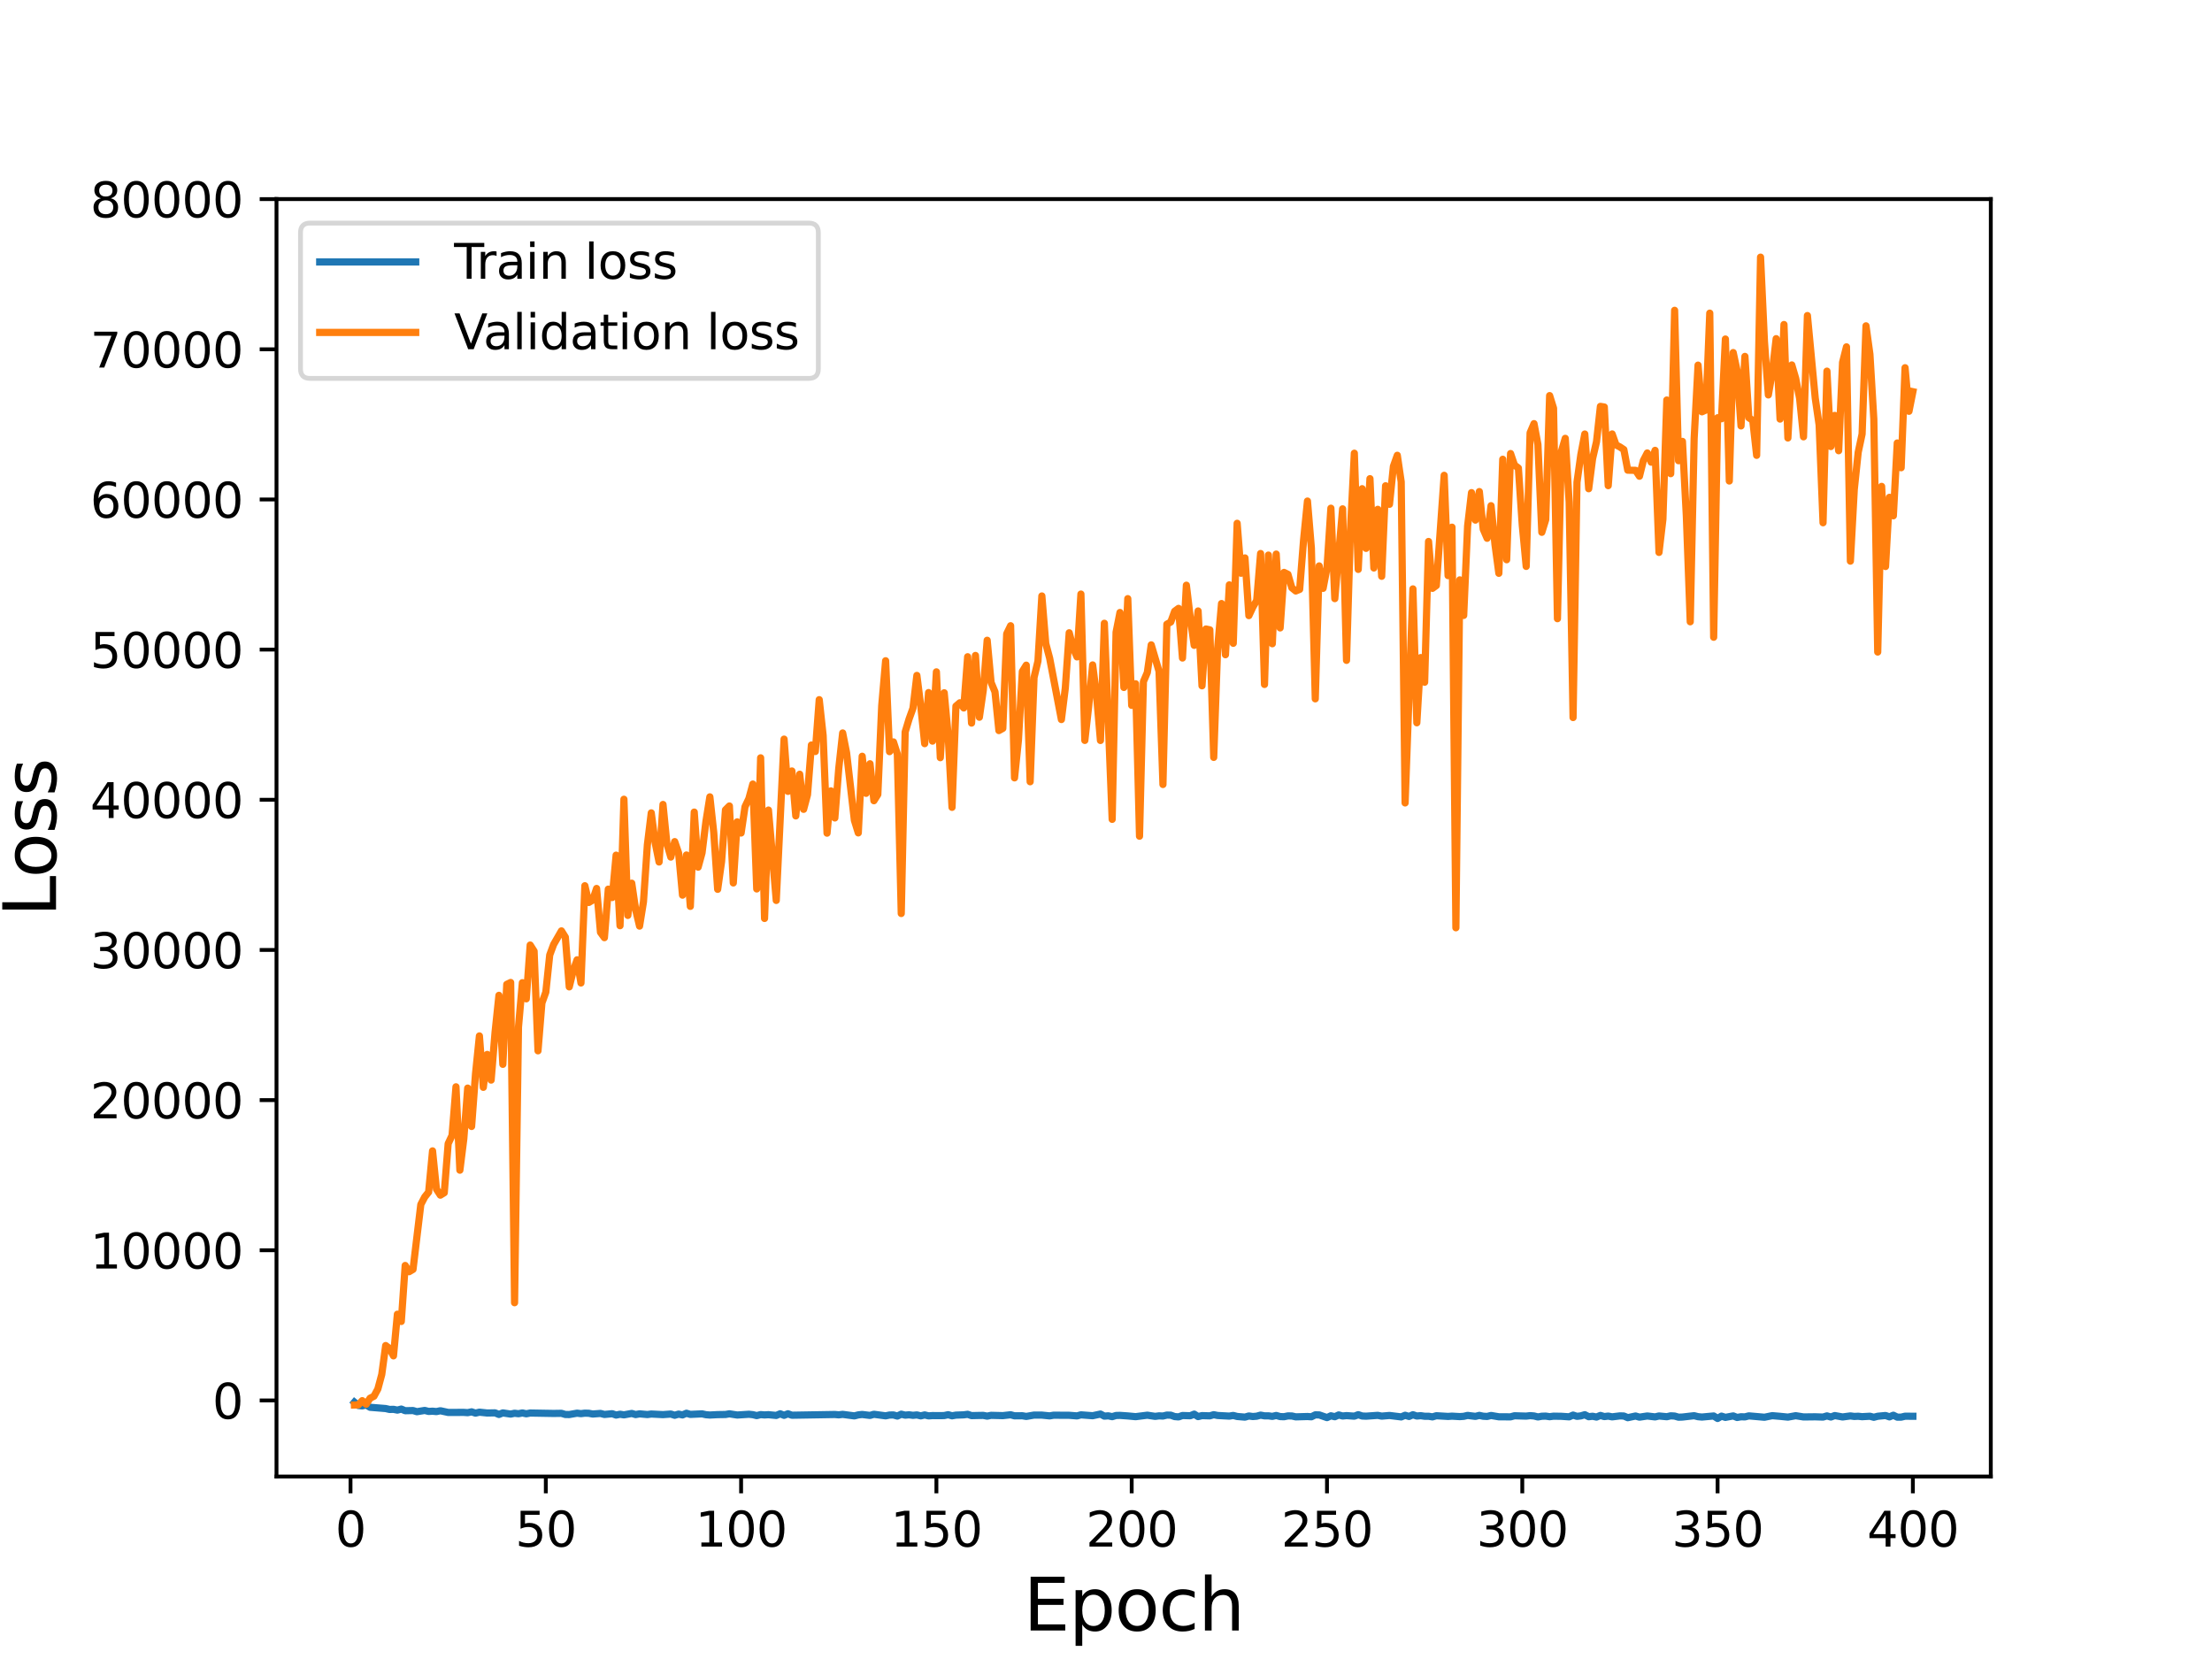 <?xml version="1.0" encoding="utf-8" standalone="no"?>
<!DOCTYPE svg PUBLIC "-//W3C//DTD SVG 1.1//EN"
  "http://www.w3.org/Graphics/SVG/1.1/DTD/svg11.dtd">
<svg height="345.6pt" version="1.1" viewBox="0 0 460.8 345.6" width="460.8pt" xmlns="http://www.w3.org/2000/svg" xmlns:xlink="http://www.w3.org/1999/xlink">
 <defs>
  <style type="text/css">*{stroke-linecap:butt;stroke-linejoin:round;}</style>
 </defs>
 <g id="figure_1">
  <g id="patch_1">
   <path d="M 0 345.6 
L 460.8 345.6 
L 460.8 0 
L 0 0 
z
" style="fill:#ffffff;"/>
  </g>
  <g id="axes_1">
   <g id="patch_2">
    <path d="M 57.6 307.584 
L 414.72 307.584 
L 414.72 41.472 
L 57.6 41.472 
z
" style="fill:#ffffff;"/>
   </g>
   <g id="matplotlib.axis_1">
    <g id="xtick_1">
     <g id="line2d_1">
      <defs>
       <path d="M 0 0 
L 0 3.5 
" id="m486371cced" style="stroke:#000000;stroke-width:0.8;"/>
      </defs>
      <g>
       <use style="stroke:#000000;stroke-width:0.8;" x="73.019" xlink:href="#m486371cced" y="307.584"/>
      </g>
     </g>
     <g id="text_1">
      <!-- 0 -->
      <g transform="translate(69.838 322.182)scale(0.1 -0.1)">
       <defs>
        <path d="M 2034 4250 
Q 1547 4250 1301 3770 
Q 1056 3291 1056 2328 
Q 1056 1369 1301 889 
Q 1547 409 2034 409 
Q 2525 409 2770 889 
Q 3016 1369 3016 2328 
Q 3016 3291 2770 3770 
Q 2525 4250 2034 4250 
z
M 2034 4750 
Q 2819 4750 3233 4129 
Q 3647 3509 3647 2328 
Q 3647 1150 3233 529 
Q 2819 -91 2034 -91 
Q 1250 -91 836 529 
Q 422 1150 422 2328 
Q 422 3509 836 4129 
Q 1250 4750 2034 4750 
z
" id="DejaVuSans-30" transform="scale(0.016)"/>
       </defs>
       <use xlink:href="#DejaVuSans-30"/>
      </g>
     </g>
    </g>
    <g id="xtick_2">
     <g id="line2d_2">
      <g>
       <use style="stroke:#000000;stroke-width:0.8;" x="113.703" xlink:href="#m486371cced" y="307.584"/>
      </g>
     </g>
     <g id="text_2">
      <!-- 50 -->
      <g transform="translate(107.34 322.182)scale(0.1 -0.1)">
       <defs>
        <path d="M 691 4666 
L 3169 4666 
L 3169 4134 
L 1269 4134 
L 1269 2991 
Q 1406 3038 1543 3061 
Q 1681 3084 1819 3084 
Q 2600 3084 3056 2656 
Q 3513 2228 3513 1497 
Q 3513 744 3044 326 
Q 2575 -91 1722 -91 
Q 1428 -91 1123 -41 
Q 819 9 494 109 
L 494 744 
Q 775 591 1075 516 
Q 1375 441 1709 441 
Q 2250 441 2565 725 
Q 2881 1009 2881 1497 
Q 2881 1984 2565 2268 
Q 2250 2553 1709 2553 
Q 1456 2553 1204 2497 
Q 953 2441 691 2322 
L 691 4666 
z
" id="DejaVuSans-35" transform="scale(0.016)"/>
       </defs>
       <use xlink:href="#DejaVuSans-35"/>
       <use x="63.623" xlink:href="#DejaVuSans-30"/>
      </g>
     </g>
    </g>
    <g id="xtick_3">
     <g id="line2d_3">
      <g>
       <use style="stroke:#000000;stroke-width:0.8;" x="154.386" xlink:href="#m486371cced" y="307.584"/>
      </g>
     </g>
     <g id="text_3">
      <!-- 100 -->
      <g transform="translate(144.842 322.182)scale(0.1 -0.1)">
       <defs>
        <path d="M 794 531 
L 1825 531 
L 1825 4091 
L 703 3866 
L 703 4441 
L 1819 4666 
L 2450 4666 
L 2450 531 
L 3481 531 
L 3481 0 
L 794 0 
L 794 531 
z
" id="DejaVuSans-31" transform="scale(0.016)"/>
       </defs>
       <use xlink:href="#DejaVuSans-31"/>
       <use x="63.623" xlink:href="#DejaVuSans-30"/>
       <use x="127.246" xlink:href="#DejaVuSans-30"/>
      </g>
     </g>
    </g>
    <g id="xtick_4">
     <g id="line2d_4">
      <g>
       <use style="stroke:#000000;stroke-width:0.8;" x="195.07" xlink:href="#m486371cced" y="307.584"/>
      </g>
     </g>
     <g id="text_4">
      <!-- 150 -->
      <g transform="translate(185.526 322.182)scale(0.1 -0.1)">
       <use xlink:href="#DejaVuSans-31"/>
       <use x="63.623" xlink:href="#DejaVuSans-35"/>
       <use x="127.246" xlink:href="#DejaVuSans-30"/>
      </g>
     </g>
    </g>
    <g id="xtick_5">
     <g id="line2d_5">
      <g>
       <use style="stroke:#000000;stroke-width:0.8;" x="235.753" xlink:href="#m486371cced" y="307.584"/>
      </g>
     </g>
     <g id="text_5">
      <!-- 200 -->
      <g transform="translate(226.209 322.182)scale(0.1 -0.1)">
       <defs>
        <path d="M 1228 531 
L 3431 531 
L 3431 0 
L 469 0 
L 469 531 
Q 828 903 1448 1529 
Q 2069 2156 2228 2338 
Q 2531 2678 2651 2914 
Q 2772 3150 2772 3378 
Q 2772 3750 2511 3984 
Q 2250 4219 1831 4219 
Q 1534 4219 1204 4116 
Q 875 4013 500 3803 
L 500 4441 
Q 881 4594 1212 4672 
Q 1544 4750 1819 4750 
Q 2544 4750 2975 4387 
Q 3406 4025 3406 3419 
Q 3406 3131 3298 2873 
Q 3191 2616 2906 2266 
Q 2828 2175 2409 1742 
Q 1991 1309 1228 531 
z
" id="DejaVuSans-32" transform="scale(0.016)"/>
       </defs>
       <use xlink:href="#DejaVuSans-32"/>
       <use x="63.623" xlink:href="#DejaVuSans-30"/>
       <use x="127.246" xlink:href="#DejaVuSans-30"/>
      </g>
     </g>
    </g>
    <g id="xtick_6">
     <g id="line2d_6">
      <g>
       <use style="stroke:#000000;stroke-width:0.8;" x="276.437" xlink:href="#m486371cced" y="307.584"/>
      </g>
     </g>
     <g id="text_6">
      <!-- 250 -->
      <g transform="translate(266.893 322.182)scale(0.1 -0.1)">
       <use xlink:href="#DejaVuSans-32"/>
       <use x="63.623" xlink:href="#DejaVuSans-35"/>
       <use x="127.246" xlink:href="#DejaVuSans-30"/>
      </g>
     </g>
    </g>
    <g id="xtick_7">
     <g id="line2d_7">
      <g>
       <use style="stroke:#000000;stroke-width:0.8;" x="317.12" xlink:href="#m486371cced" y="307.584"/>
      </g>
     </g>
     <g id="text_7">
      <!-- 300 -->
      <g transform="translate(307.576 322.182)scale(0.1 -0.1)">
       <defs>
        <path d="M 2597 2516 
Q 3050 2419 3304 2112 
Q 3559 1806 3559 1356 
Q 3559 666 3084 287 
Q 2609 -91 1734 -91 
Q 1441 -91 1130 -33 
Q 819 25 488 141 
L 488 750 
Q 750 597 1062 519 
Q 1375 441 1716 441 
Q 2309 441 2620 675 
Q 2931 909 2931 1356 
Q 2931 1769 2642 2001 
Q 2353 2234 1838 2234 
L 1294 2234 
L 1294 2753 
L 1863 2753 
Q 2328 2753 2575 2939 
Q 2822 3125 2822 3475 
Q 2822 3834 2567 4026 
Q 2313 4219 1838 4219 
Q 1578 4219 1281 4162 
Q 984 4106 628 3988 
L 628 4550 
Q 988 4650 1302 4700 
Q 1616 4750 1894 4750 
Q 2613 4750 3031 4423 
Q 3450 4097 3450 3541 
Q 3450 3153 3228 2886 
Q 3006 2619 2597 2516 
z
" id="DejaVuSans-33" transform="scale(0.016)"/>
       </defs>
       <use xlink:href="#DejaVuSans-33"/>
       <use x="63.623" xlink:href="#DejaVuSans-30"/>
       <use x="127.246" xlink:href="#DejaVuSans-30"/>
      </g>
     </g>
    </g>
    <g id="xtick_8">
     <g id="line2d_8">
      <g>
       <use style="stroke:#000000;stroke-width:0.8;" x="357.804" xlink:href="#m486371cced" y="307.584"/>
      </g>
     </g>
     <g id="text_8">
      <!-- 350 -->
      <g transform="translate(348.26 322.182)scale(0.1 -0.1)">
       <use xlink:href="#DejaVuSans-33"/>
       <use x="63.623" xlink:href="#DejaVuSans-35"/>
       <use x="127.246" xlink:href="#DejaVuSans-30"/>
      </g>
     </g>
    </g>
    <g id="xtick_9">
     <g id="line2d_9">
      <g>
       <use style="stroke:#000000;stroke-width:0.8;" x="398.487" xlink:href="#m486371cced" y="307.584"/>
      </g>
     </g>
     <g id="text_9">
      <!-- 400 -->
      <g transform="translate(388.944 322.182)scale(0.1 -0.1)">
       <defs>
        <path d="M 2419 4116 
L 825 1625 
L 2419 1625 
L 2419 4116 
z
M 2253 4666 
L 3047 4666 
L 3047 1625 
L 3713 1625 
L 3713 1100 
L 3047 1100 
L 3047 0 
L 2419 0 
L 2419 1100 
L 313 1100 
L 313 1709 
L 2253 4666 
z
" id="DejaVuSans-34" transform="scale(0.016)"/>
       </defs>
       <use xlink:href="#DejaVuSans-34"/>
       <use x="63.623" xlink:href="#DejaVuSans-30"/>
       <use x="127.246" xlink:href="#DejaVuSans-30"/>
      </g>
     </g>
    </g>
    <g id="text_10">
     <!-- Epoch -->
     <g transform="translate(213.194 339.66)scale(0.15 -0.15)">
      <defs>
       <path d="M 628 4666 
L 3578 4666 
L 3578 4134 
L 1259 4134 
L 1259 2753 
L 3481 2753 
L 3481 2222 
L 1259 2222 
L 1259 531 
L 3634 531 
L 3634 0 
L 628 0 
L 628 4666 
z
" id="DejaVuSans-45" transform="scale(0.016)"/>
       <path d="M 1159 525 
L 1159 -1331 
L 581 -1331 
L 581 3500 
L 1159 3500 
L 1159 2969 
Q 1341 3281 1617 3432 
Q 1894 3584 2278 3584 
Q 2916 3584 3314 3078 
Q 3713 2572 3713 1747 
Q 3713 922 3314 415 
Q 2916 -91 2278 -91 
Q 1894 -91 1617 61 
Q 1341 213 1159 525 
z
M 3116 1747 
Q 3116 2381 2855 2742 
Q 2594 3103 2138 3103 
Q 1681 3103 1420 2742 
Q 1159 2381 1159 1747 
Q 1159 1113 1420 752 
Q 1681 391 2138 391 
Q 2594 391 2855 752 
Q 3116 1113 3116 1747 
z
" id="DejaVuSans-70" transform="scale(0.016)"/>
       <path d="M 1959 3097 
Q 1497 3097 1228 2736 
Q 959 2375 959 1747 
Q 959 1119 1226 758 
Q 1494 397 1959 397 
Q 2419 397 2687 759 
Q 2956 1122 2956 1747 
Q 2956 2369 2687 2733 
Q 2419 3097 1959 3097 
z
M 1959 3584 
Q 2709 3584 3137 3096 
Q 3566 2609 3566 1747 
Q 3566 888 3137 398 
Q 2709 -91 1959 -91 
Q 1206 -91 779 398 
Q 353 888 353 1747 
Q 353 2609 779 3096 
Q 1206 3584 1959 3584 
z
" id="DejaVuSans-6f" transform="scale(0.016)"/>
       <path d="M 3122 3366 
L 3122 2828 
Q 2878 2963 2633 3030 
Q 2388 3097 2138 3097 
Q 1578 3097 1268 2742 
Q 959 2388 959 1747 
Q 959 1106 1268 751 
Q 1578 397 2138 397 
Q 2388 397 2633 464 
Q 2878 531 3122 666 
L 3122 134 
Q 2881 22 2623 -34 
Q 2366 -91 2075 -91 
Q 1284 -91 818 406 
Q 353 903 353 1747 
Q 353 2603 823 3093 
Q 1294 3584 2113 3584 
Q 2378 3584 2631 3529 
Q 2884 3475 3122 3366 
z
" id="DejaVuSans-63" transform="scale(0.016)"/>
       <path d="M 3513 2113 
L 3513 0 
L 2938 0 
L 2938 2094 
Q 2938 2591 2744 2837 
Q 2550 3084 2163 3084 
Q 1697 3084 1428 2787 
Q 1159 2491 1159 1978 
L 1159 0 
L 581 0 
L 581 4863 
L 1159 4863 
L 1159 2956 
Q 1366 3272 1645 3428 
Q 1925 3584 2291 3584 
Q 2894 3584 3203 3211 
Q 3513 2838 3513 2113 
z
" id="DejaVuSans-68" transform="scale(0.016)"/>
      </defs>
      <use xlink:href="#DejaVuSans-45"/>
      <use x="63.184" xlink:href="#DejaVuSans-70"/>
      <use x="126.66" xlink:href="#DejaVuSans-6f"/>
      <use x="187.842" xlink:href="#DejaVuSans-63"/>
      <use x="242.822" xlink:href="#DejaVuSans-68"/>
     </g>
    </g>
   </g>
   <g id="matplotlib.axis_2">
    <g id="ytick_1">
     <g id="line2d_10">
      <defs>
       <path d="M 0 0 
L -3.5 0 
" id="m1c5fdb88aa" style="stroke:#000000;stroke-width:0.8;"/>
      </defs>
      <g>
       <use style="stroke:#000000;stroke-width:0.8;" x="57.6" xlink:href="#m1c5fdb88aa" y="291.736"/>
      </g>
     </g>
     <g id="text_11">
      <!-- 0 -->
      <g transform="translate(44.237 295.536)scale(0.1 -0.1)">
       <use xlink:href="#DejaVuSans-30"/>
      </g>
     </g>
    </g>
    <g id="ytick_2">
     <g id="line2d_11">
      <g>
       <use style="stroke:#000000;stroke-width:0.8;" x="57.6" xlink:href="#m1c5fdb88aa" y="260.454"/>
      </g>
     </g>
     <g id="text_12">
      <!-- 10000 -->
      <g transform="translate(18.788 264.254)scale(0.1 -0.1)">
       <use xlink:href="#DejaVuSans-31"/>
       <use x="63.623" xlink:href="#DejaVuSans-30"/>
       <use x="127.246" xlink:href="#DejaVuSans-30"/>
       <use x="190.869" xlink:href="#DejaVuSans-30"/>
       <use x="254.492" xlink:href="#DejaVuSans-30"/>
      </g>
     </g>
    </g>
    <g id="ytick_3">
     <g id="line2d_12">
      <g>
       <use style="stroke:#000000;stroke-width:0.8;" x="57.6" xlink:href="#m1c5fdb88aa" y="229.172"/>
      </g>
     </g>
     <g id="text_13">
      <!-- 20000 -->
      <g transform="translate(18.788 232.971)scale(0.1 -0.1)">
       <use xlink:href="#DejaVuSans-32"/>
       <use x="63.623" xlink:href="#DejaVuSans-30"/>
       <use x="127.246" xlink:href="#DejaVuSans-30"/>
       <use x="190.869" xlink:href="#DejaVuSans-30"/>
       <use x="254.492" xlink:href="#DejaVuSans-30"/>
      </g>
     </g>
    </g>
    <g id="ytick_4">
     <g id="line2d_13">
      <g>
       <use style="stroke:#000000;stroke-width:0.8;" x="57.6" xlink:href="#m1c5fdb88aa" y="197.89"/>
      </g>
     </g>
     <g id="text_14">
      <!-- 30000 -->
      <g transform="translate(18.788 201.689)scale(0.1 -0.1)">
       <use xlink:href="#DejaVuSans-33"/>
       <use x="63.623" xlink:href="#DejaVuSans-30"/>
       <use x="127.246" xlink:href="#DejaVuSans-30"/>
       <use x="190.869" xlink:href="#DejaVuSans-30"/>
       <use x="254.492" xlink:href="#DejaVuSans-30"/>
      </g>
     </g>
    </g>
    <g id="ytick_5">
     <g id="line2d_14">
      <g>
       <use style="stroke:#000000;stroke-width:0.8;" x="57.6" xlink:href="#m1c5fdb88aa" y="166.608"/>
      </g>
     </g>
     <g id="text_15">
      <!-- 40000 -->
      <g transform="translate(18.788 170.407)scale(0.1 -0.1)">
       <use xlink:href="#DejaVuSans-34"/>
       <use x="63.623" xlink:href="#DejaVuSans-30"/>
       <use x="127.246" xlink:href="#DejaVuSans-30"/>
       <use x="190.869" xlink:href="#DejaVuSans-30"/>
       <use x="254.492" xlink:href="#DejaVuSans-30"/>
      </g>
     </g>
    </g>
    <g id="ytick_6">
     <g id="line2d_15">
      <g>
       <use style="stroke:#000000;stroke-width:0.8;" x="57.6" xlink:href="#m1c5fdb88aa" y="135.326"/>
      </g>
     </g>
     <g id="text_16">
      <!-- 50000 -->
      <g transform="translate(18.788 139.125)scale(0.1 -0.1)">
       <use xlink:href="#DejaVuSans-35"/>
       <use x="63.623" xlink:href="#DejaVuSans-30"/>
       <use x="127.246" xlink:href="#DejaVuSans-30"/>
       <use x="190.869" xlink:href="#DejaVuSans-30"/>
       <use x="254.492" xlink:href="#DejaVuSans-30"/>
      </g>
     </g>
    </g>
    <g id="ytick_7">
     <g id="line2d_16">
      <g>
       <use style="stroke:#000000;stroke-width:0.8;" x="57.6" xlink:href="#m1c5fdb88aa" y="104.044"/>
      </g>
     </g>
     <g id="text_17">
      <!-- 60000 -->
      <g transform="translate(18.788 107.843)scale(0.1 -0.1)">
       <defs>
        <path d="M 2113 2584 
Q 1688 2584 1439 2293 
Q 1191 2003 1191 1497 
Q 1191 994 1439 701 
Q 1688 409 2113 409 
Q 2538 409 2786 701 
Q 3034 994 3034 1497 
Q 3034 2003 2786 2293 
Q 2538 2584 2113 2584 
z
M 3366 4563 
L 3366 3988 
Q 3128 4100 2886 4159 
Q 2644 4219 2406 4219 
Q 1781 4219 1451 3797 
Q 1122 3375 1075 2522 
Q 1259 2794 1537 2939 
Q 1816 3084 2150 3084 
Q 2853 3084 3261 2657 
Q 3669 2231 3669 1497 
Q 3669 778 3244 343 
Q 2819 -91 2113 -91 
Q 1303 -91 875 529 
Q 447 1150 447 2328 
Q 447 3434 972 4092 
Q 1497 4750 2381 4750 
Q 2619 4750 2861 4703 
Q 3103 4656 3366 4563 
z
" id="DejaVuSans-36" transform="scale(0.016)"/>
       </defs>
       <use xlink:href="#DejaVuSans-36"/>
       <use x="63.623" xlink:href="#DejaVuSans-30"/>
       <use x="127.246" xlink:href="#DejaVuSans-30"/>
       <use x="190.869" xlink:href="#DejaVuSans-30"/>
       <use x="254.492" xlink:href="#DejaVuSans-30"/>
      </g>
     </g>
    </g>
    <g id="ytick_8">
     <g id="line2d_17">
      <g>
       <use style="stroke:#000000;stroke-width:0.8;" x="57.6" xlink:href="#m1c5fdb88aa" y="72.762"/>
      </g>
     </g>
     <g id="text_18">
      <!-- 70000 -->
      <g transform="translate(18.788 76.561)scale(0.1 -0.1)">
       <defs>
        <path d="M 525 4666 
L 3525 4666 
L 3525 4397 
L 1831 0 
L 1172 0 
L 2766 4134 
L 525 4134 
L 525 4666 
z
" id="DejaVuSans-37" transform="scale(0.016)"/>
       </defs>
       <use xlink:href="#DejaVuSans-37"/>
       <use x="63.623" xlink:href="#DejaVuSans-30"/>
       <use x="127.246" xlink:href="#DejaVuSans-30"/>
       <use x="190.869" xlink:href="#DejaVuSans-30"/>
       <use x="254.492" xlink:href="#DejaVuSans-30"/>
      </g>
     </g>
    </g>
    <g id="ytick_9">
     <g id="line2d_18">
      <g>
       <use style="stroke:#000000;stroke-width:0.8;" x="57.6" xlink:href="#m1c5fdb88aa" y="41.48"/>
      </g>
     </g>
     <g id="text_19">
      <!-- 80000 -->
      <g transform="translate(18.788 45.279)scale(0.1 -0.1)">
       <defs>
        <path d="M 2034 2216 
Q 1584 2216 1326 1975 
Q 1069 1734 1069 1313 
Q 1069 891 1326 650 
Q 1584 409 2034 409 
Q 2484 409 2743 651 
Q 3003 894 3003 1313 
Q 3003 1734 2745 1975 
Q 2488 2216 2034 2216 
z
M 1403 2484 
Q 997 2584 770 2862 
Q 544 3141 544 3541 
Q 544 4100 942 4425 
Q 1341 4750 2034 4750 
Q 2731 4750 3128 4425 
Q 3525 4100 3525 3541 
Q 3525 3141 3298 2862 
Q 3072 2584 2669 2484 
Q 3125 2378 3379 2068 
Q 3634 1759 3634 1313 
Q 3634 634 3220 271 
Q 2806 -91 2034 -91 
Q 1263 -91 848 271 
Q 434 634 434 1313 
Q 434 1759 690 2068 
Q 947 2378 1403 2484 
z
M 1172 3481 
Q 1172 3119 1398 2916 
Q 1625 2713 2034 2713 
Q 2441 2713 2670 2916 
Q 2900 3119 2900 3481 
Q 2900 3844 2670 4047 
Q 2441 4250 2034 4250 
Q 1625 4250 1398 4047 
Q 1172 3844 1172 3481 
z
" id="DejaVuSans-38" transform="scale(0.016)"/>
       </defs>
       <use xlink:href="#DejaVuSans-38"/>
       <use x="63.623" xlink:href="#DejaVuSans-30"/>
       <use x="127.246" xlink:href="#DejaVuSans-30"/>
       <use x="190.869" xlink:href="#DejaVuSans-30"/>
       <use x="254.492" xlink:href="#DejaVuSans-30"/>
      </g>
     </g>
    </g>
    <g id="text_20">
     <!-- Loss -->
     <g transform="translate(11.668 190.979)rotate(-90)scale(0.15 -0.15)">
      <defs>
       <path d="M 628 4666 
L 1259 4666 
L 1259 531 
L 3531 531 
L 3531 0 
L 628 0 
L 628 4666 
z
" id="DejaVuSans-4c" transform="scale(0.016)"/>
       <path d="M 2834 3397 
L 2834 2853 
Q 2591 2978 2328 3040 
Q 2066 3103 1784 3103 
Q 1356 3103 1142 2972 
Q 928 2841 928 2578 
Q 928 2378 1081 2264 
Q 1234 2150 1697 2047 
L 1894 2003 
Q 2506 1872 2764 1633 
Q 3022 1394 3022 966 
Q 3022 478 2636 193 
Q 2250 -91 1575 -91 
Q 1294 -91 989 -36 
Q 684 19 347 128 
L 347 722 
Q 666 556 975 473 
Q 1284 391 1588 391 
Q 1994 391 2212 530 
Q 2431 669 2431 922 
Q 2431 1156 2273 1281 
Q 2116 1406 1581 1522 
L 1381 1569 
Q 847 1681 609 1914 
Q 372 2147 372 2553 
Q 372 3047 722 3315 
Q 1072 3584 1716 3584 
Q 2034 3584 2315 3537 
Q 2597 3491 2834 3397 
z
" id="DejaVuSans-73" transform="scale(0.016)"/>
      </defs>
      <use xlink:href="#DejaVuSans-4c"/>
      <use x="53.963" xlink:href="#DejaVuSans-6f"/>
      <use x="115.145" xlink:href="#DejaVuSans-73"/>
      <use x="167.244" xlink:href="#DejaVuSans-73"/>
     </g>
    </g>
   </g>
   <g id="line2d_19">
    <path clip-path="url(#p9c4382748a)" d="M 73.833 292.106 
L 74.646 292.791 
L 75.46 292.869 
L 76.274 292.663 
L 77.087 293.163 
L 80.342 293.426 
L 81.156 293.614 
L 81.969 293.59 
L 82.783 293.75 
L 83.597 293.535 
L 84.41 293.879 
L 86.038 293.842 
L 86.851 294.082 
L 88.479 293.819 
L 89.292 294.025 
L 90.106 293.98 
L 90.92 294.056 
L 91.733 293.883 
L 93.361 294.236 
L 96.616 294.227 
L 97.429 294.285 
L 98.243 294.112 
L 99.057 294.379 
L 99.87 294.182 
L 101.498 294.354 
L 103.125 294.324 
L 103.939 294.655 
L 104.752 294.335 
L 106.38 294.58 
L 107.193 294.406 
L 108.007 294.504 
L 108.821 294.346 
L 109.634 294.517 
L 110.448 294.361 
L 115.33 294.446 
L 116.957 294.421 
L 117.771 294.664 
L 118.585 294.675 
L 120.212 294.392 
L 121.026 294.489 
L 121.839 294.389 
L 122.653 294.412 
L 123.467 294.568 
L 125.094 294.444 
L 125.908 294.659 
L 127.535 294.503 
L 128.349 294.785 
L 129.162 294.611 
L 129.976 294.739 
L 131.603 294.448 
L 132.417 294.681 
L 133.231 294.531 
L 134.858 294.676 
L 135.672 294.567 
L 138.113 294.692 
L 139.74 294.571 
L 140.554 294.825 
L 141.367 294.586 
L 142.181 294.753 
L 142.995 294.405 
L 143.808 294.646 
L 146.249 294.532 
L 147.063 294.711 
L 147.877 294.775 
L 149.504 294.69 
L 151.131 294.665 
L 151.945 294.524 
L 153.572 294.776 
L 156.013 294.617 
L 156.827 294.701 
L 157.641 294.897 
L 158.454 294.687 
L 159.268 294.756 
L 160.082 294.706 
L 161.709 294.862 
L 162.523 294.519 
L 163.336 294.838 
L 164.15 294.518 
L 164.964 294.815 
L 173.914 294.665 
L 174.728 294.738 
L 175.542 294.638 
L 177.983 294.959 
L 178.796 294.747 
L 179.61 294.66 
L 181.237 294.859 
L 182.051 294.619 
L 184.492 294.946 
L 185.306 294.776 
L 186.119 294.763 
L 186.933 294.993 
L 187.747 294.602 
L 188.56 294.802 
L 189.374 294.729 
L 190.188 294.841 
L 191.001 294.756 
L 191.815 294.952 
L 192.629 294.755 
L 193.442 294.955 
L 194.256 294.892 
L 195.883 294.905 
L 196.697 294.886 
L 197.511 294.707 
L 198.324 294.938 
L 199.138 294.796 
L 200.765 294.736 
L 201.579 294.627 
L 202.393 294.899 
L 204.02 294.863 
L 204.834 294.853 
L 205.647 295.008 
L 206.461 294.84 
L 208.902 294.902 
L 210.529 294.721 
L 211.343 294.944 
L 212.97 294.928 
L 213.784 295.068 
L 215.411 294.787 
L 217.039 294.792 
L 218.666 294.956 
L 219.48 294.813 
L 222.734 294.831 
L 224.362 294.959 
L 225.175 294.737 
L 227.616 294.921 
L 229.244 294.574 
L 230.057 295.008 
L 230.871 294.944 
L 231.685 295.117 
L 232.498 294.87 
L 233.312 294.851 
L 234.939 294.964 
L 236.567 295.118 
L 239.008 294.81 
L 240.635 295.057 
L 241.449 294.951 
L 242.263 294.986 
L 243.076 294.789 
L 243.89 294.806 
L 244.704 295.1 
L 245.517 295.166 
L 246.331 294.876 
L 247.958 294.927 
L 248.772 294.589 
L 249.586 295.104 
L 250.399 294.899 
L 252.027 294.948 
L 252.84 294.708 
L 253.654 294.871 
L 256.095 295.002 
L 256.909 294.863 
L 257.722 295.078 
L 259.35 295.212 
L 260.163 294.974 
L 260.977 295.089 
L 261.791 295.022 
L 262.604 294.797 
L 263.418 294.948 
L 264.232 294.944 
L 265.045 295.061 
L 265.859 294.869 
L 266.673 295.099 
L 267.486 295.128 
L 268.3 294.96 
L 269.114 294.973 
L 269.927 295.157 
L 272.368 295.087 
L 273.182 295.142 
L 273.996 294.743 
L 274.809 294.751 
L 276.437 295.313 
L 277.25 294.937 
L 278.064 295.13 
L 278.878 294.759 
L 279.691 294.98 
L 280.505 294.898 
L 282.132 295.015 
L 282.946 294.706 
L 283.76 294.979 
L 284.573 295.016 
L 287.014 294.842 
L 287.828 295.006 
L 289.455 294.867 
L 291.896 295.169 
L 292.71 294.826 
L 293.524 295.073 
L 294.337 294.714 
L 295.151 294.987 
L 295.965 294.913 
L 296.778 295.033 
L 297.592 295.03 
L 298.406 295.161 
L 299.219 294.923 
L 301.66 295.07 
L 302.474 295.011 
L 304.101 295.105 
L 304.915 295.048 
L 305.729 294.855 
L 307.356 295.059 
L 308.17 294.851 
L 308.984 295.029 
L 309.797 295.074 
L 310.611 294.868 
L 312.238 295.145 
L 314.679 295.155 
L 315.493 294.929 
L 317.12 294.98 
L 317.934 295.003 
L 318.748 294.904 
L 319.561 294.97 
L 320.375 295.179 
L 321.189 295.029 
L 322.002 295.001 
L 322.816 295.124 
L 323.63 295.015 
L 325.257 295.041 
L 326.884 295.152 
L 327.698 294.789 
L 328.512 295.053 
L 329.325 294.954 
L 330.139 294.709 
L 330.953 295.127 
L 331.766 295.032 
L 332.58 295.199 
L 333.394 294.861 
L 334.207 295.102 
L 335.021 294.998 
L 335.835 295.157 
L 337.462 294.955 
L 338.276 294.98 
L 339.089 295.328 
L 340.717 294.981 
L 341.53 295.221 
L 343.158 294.976 
L 344.785 295.168 
L 345.599 294.975 
L 347.226 295.13 
L 348.04 294.942 
L 348.853 294.989 
L 349.667 295.227 
L 350.481 295.197 
L 352.108 295.01 
L 352.922 294.918 
L 353.735 295.123 
L 354.549 295.197 
L 356.99 294.973 
L 357.804 295.488 
L 358.617 295.007 
L 359.431 295.266 
L 361.058 294.961 
L 361.872 295.286 
L 362.686 295.137 
L 363.499 295.165 
L 364.313 294.953 
L 367.568 295.238 
L 369.195 294.91 
L 370.822 295.048 
L 372.45 295.212 
L 374.077 294.917 
L 375.704 295.175 
L 378.146 295.147 
L 379.773 295.201 
L 380.587 294.957 
L 381.4 295.192 
L 382.214 294.889 
L 383.841 295.179 
L 385.469 294.964 
L 386.282 295.072 
L 387.096 295.032 
L 387.91 295.121 
L 389.537 295.028 
L 390.351 295.244 
L 391.164 295.034 
L 392.792 294.875 
L 393.605 295.16 
L 394.419 294.818 
L 395.233 295.217 
L 396.046 295.215 
L 396.86 295.023 
L 398.487 295.033 
L 398.487 295.033 
" style="fill:none;stroke:#1f77b4;stroke-linecap:square;stroke-width:1.5;"/>
   </g>
   <g id="line2d_20">
    <path clip-path="url(#p9c4382748a)" d="M 73.833 292.688 
L 74.646 292.663 
L 75.46 291.784 
L 76.274 292.528 
L 77.087 291.28 
L 77.901 290.861 
L 78.715 289.354 
L 79.528 286.32 
L 80.342 280.303 
L 81.156 280.92 
L 81.969 282.453 
L 82.783 273.775 
L 83.597 275.285 
L 84.41 263.619 
L 85.224 264.918 
L 86.038 264.437 
L 87.665 250.917 
L 88.479 249.355 
L 89.292 248.334 
L 90.106 239.751 
L 90.92 247.717 
L 91.733 248.972 
L 92.547 248.475 
L 93.361 238.245 
L 94.174 236.523 
L 94.988 226.403 
L 95.802 243.771 
L 96.616 237.252 
L 97.429 226.67 
L 98.243 234.663 
L 99.057 223.71 
L 99.87 215.802 
L 100.684 226.512 
L 101.498 219.657 
L 102.311 225.003 
L 103.125 215.1 
L 103.939 207.347 
L 104.752 221.722 
L 105.566 205.064 
L 106.38 204.669 
L 107.193 271.381 
L 108.007 213.971 
L 108.821 204.714 
L 109.634 208.076 
L 110.448 196.869 
L 111.262 198.153 
L 112.075 218.904 
L 112.889 208.946 
L 113.703 206.682 
L 114.516 198.948 
L 115.33 196.751 
L 116.957 193.921 
L 117.771 195.236 
L 118.585 205.583 
L 119.398 202.302 
L 120.212 199.947 
L 121.026 204.771 
L 121.839 184.517 
L 122.653 188.001 
L 123.467 187.51 
L 124.28 185.084 
L 125.094 194.216 
L 125.908 195.333 
L 126.721 185.222 
L 127.535 186.974 
L 128.349 178.142 
L 129.162 192.841 
L 129.976 166.498 
L 130.79 190.698 
L 131.603 183.985 
L 132.417 189.511 
L 133.231 192.925 
L 134.044 187.88 
L 134.858 175.999 
L 135.672 169.336 
L 136.485 175.573 
L 137.299 179.572 
L 138.113 167.585 
L 138.926 175.75 
L 139.74 178.545 
L 140.554 175.323 
L 141.367 177.708 
L 142.181 186.477 
L 142.995 178.111 
L 143.808 188.814 
L 144.622 169.173 
L 145.436 180.647 
L 146.249 177.662 
L 147.063 171.091 
L 147.877 166.001 
L 148.69 173.465 
L 149.504 185.261 
L 150.318 179.492 
L 151.131 168.714 
L 151.945 167.901 
L 152.759 183.934 
L 153.572 171.209 
L 154.386 173.53 
L 155.2 168.056 
L 156.013 166.344 
L 156.827 163.331 
L 157.641 185.181 
L 158.454 157.871 
L 159.268 191.33 
L 160.082 168.752 
L 161.709 187.577 
L 163.336 153.972 
L 164.15 164.858 
L 164.964 160.61 
L 165.777 169.968 
L 166.591 161.285 
L 167.405 168.599 
L 168.219 165.543 
L 169.032 155.2 
L 169.846 156.554 
L 170.66 145.753 
L 171.473 153.215 
L 172.287 173.563 
L 173.101 164.755 
L 173.914 170.393 
L 174.728 160.08 
L 175.542 152.687 
L 176.355 156.801 
L 177.983 170.883 
L 178.796 173.508 
L 179.61 157.542 
L 180.424 165.265 
L 181.237 159.104 
L 182.051 166.804 
L 182.865 165.508 
L 183.678 147.023 
L 184.492 137.648 
L 185.306 156.583 
L 186.119 154.553 
L 186.933 157.073 
L 187.747 190.3 
L 188.56 152.491 
L 189.374 149.793 
L 190.188 147.535 
L 191.001 140.701 
L 191.815 147.11 
L 192.629 154.915 
L 193.442 144.272 
L 194.256 154.39 
L 195.07 139.959 
L 195.883 157.838 
L 196.697 144.317 
L 197.511 153.077 
L 198.324 168.185 
L 199.138 147.105 
L 199.952 146.401 
L 200.765 147.478 
L 201.579 136.811 
L 202.393 150.631 
L 203.206 136.542 
L 204.02 149.413 
L 204.834 143.773 
L 205.647 133.378 
L 206.461 142.16 
L 207.275 144.137 
L 208.088 152.189 
L 208.902 151.737 
L 209.716 132.032 
L 210.529 130.353 
L 211.343 162.043 
L 212.157 154.215 
L 212.97 139.882 
L 213.784 138.567 
L 214.598 162.851 
L 215.411 141.139 
L 216.225 137.714 
L 217.039 124.148 
L 217.852 134.061 
L 218.666 137.129 
L 221.107 149.894 
L 221.921 143.341 
L 222.734 131.82 
L 223.548 134.954 
L 224.362 136.846 
L 225.175 123.755 
L 225.989 154.243 
L 226.803 147.027 
L 227.616 138.518 
L 228.43 144.878 
L 229.244 154.255 
L 230.057 129.838 
L 231.685 170.686 
L 232.498 131.717 
L 233.312 127.589 
L 234.126 143.213 
L 234.939 124.71 
L 235.753 146.941 
L 236.567 142.44 
L 237.381 174.2 
L 238.194 141.994 
L 239.008 140.097 
L 239.822 134.336 
L 241.449 139.845 
L 242.263 163.424 
L 243.076 130.041 
L 243.89 129.575 
L 244.704 127.339 
L 245.517 126.735 
L 246.331 137.08 
L 247.145 121.911 
L 247.958 128.716 
L 248.772 134.434 
L 249.586 127.275 
L 250.399 142.865 
L 251.213 131.031 
L 252.027 131.206 
L 252.84 157.778 
L 253.654 135.022 
L 254.468 125.727 
L 255.281 136.392 
L 256.095 121.834 
L 256.909 134.011 
L 257.722 109.012 
L 258.536 119.416 
L 259.35 116.226 
L 260.163 128.247 
L 260.977 126.501 
L 261.791 125.082 
L 262.604 115.306 
L 263.418 142.584 
L 264.232 115.634 
L 265.045 134.103 
L 265.859 115.424 
L 266.673 130.805 
L 267.486 119.243 
L 268.3 119.642 
L 269.114 122.443 
L 269.927 123.112 
L 270.741 122.781 
L 271.555 112.517 
L 272.368 104.38 
L 273.182 114.174 
L 273.996 145.581 
L 274.809 117.892 
L 275.623 122.564 
L 276.437 118.321 
L 277.25 105.87 
L 278.064 124.705 
L 279.691 106.003 
L 280.505 137.563 
L 281.319 110.547 
L 282.132 94.411 
L 282.946 118.617 
L 283.76 101.805 
L 284.573 114.236 
L 285.387 99.716 
L 286.201 118.32 
L 287.014 106.102 
L 287.828 120.053 
L 288.642 101.197 
L 289.455 105.055 
L 290.269 97.149 
L 291.083 94.844 
L 291.896 100.386 
L 292.71 167.264 
L 294.337 122.678 
L 295.151 150.57 
L 295.965 136.984 
L 296.778 142.125 
L 297.592 112.798 
L 298.406 122.563 
L 299.219 121.974 
L 300.847 99.018 
L 301.66 119.914 
L 302.474 109.821 
L 303.288 193.27 
L 304.101 120.795 
L 304.915 128.204 
L 305.729 109.592 
L 306.543 102.624 
L 307.356 108.348 
L 308.17 102.405 
L 308.984 110.245 
L 309.797 112.136 
L 310.611 105.344 
L 311.425 113.381 
L 312.238 119.431 
L 313.052 95.674 
L 313.866 116.604 
L 314.679 94.482 
L 315.493 96.892 
L 316.307 97.498 
L 317.12 109.445 
L 317.934 117.99 
L 318.748 90.159 
L 319.561 88.251 
L 320.375 92.587 
L 321.189 110.891 
L 322.002 108.245 
L 322.816 82.411 
L 323.63 85.038 
L 324.443 128.885 
L 325.257 94.056 
L 326.071 91.315 
L 326.884 104.618 
L 327.698 149.48 
L 328.512 100.482 
L 329.325 94.674 
L 330.139 90.413 
L 330.953 101.812 
L 331.766 95.533 
L 332.58 92.026 
L 333.394 84.655 
L 334.207 84.787 
L 335.021 101.171 
L 335.835 90.396 
L 336.648 92.693 
L 337.462 93.111 
L 338.276 93.656 
L 339.089 97.949 
L 340.717 97.979 
L 341.53 99.208 
L 342.344 95.929 
L 343.158 94.361 
L 343.971 96.279 
L 344.785 93.817 
L 345.599 115.077 
L 346.412 108.164 
L 347.226 83.328 
L 348.04 98.672 
L 348.853 64.644 
L 349.667 95.975 
L 350.481 91.953 
L 351.294 107.454 
L 352.108 129.527 
L 352.922 91.353 
L 353.735 76.065 
L 354.549 85.786 
L 355.363 85.415 
L 356.176 65.235 
L 356.99 132.75 
L 357.804 87.025 
L 358.617 87.241 
L 359.431 70.624 
L 360.245 100.204 
L 361.058 73.444 
L 361.872 77.249 
L 362.686 88.728 
L 363.499 74.246 
L 364.313 87.022 
L 365.127 87.556 
L 365.94 94.857 
L 366.754 53.568 
L 367.568 71.159 
L 368.381 82.272 
L 369.195 77.528 
L 370.009 70.549 
L 370.822 87.303 
L 371.636 67.603 
L 372.45 91.239 
L 373.263 76.023 
L 374.077 78.815 
L 374.891 82.982 
L 375.704 91 
L 376.518 65.735 
L 378.146 82.926 
L 378.959 88.535 
L 379.773 108.899 
L 380.587 77.317 
L 381.4 93.025 
L 382.214 86.537 
L 383.028 93.893 
L 383.841 75.493 
L 384.655 72.257 
L 385.469 116.894 
L 386.282 101.922 
L 387.096 94.229 
L 387.91 90.408 
L 388.723 67.88 
L 389.537 73.803 
L 390.351 87.307 
L 391.164 135.83 
L 391.978 101.322 
L 392.792 118.013 
L 393.605 103.599 
L 394.419 107.45 
L 395.233 92.284 
L 396.046 97.438 
L 396.86 76.604 
L 397.674 85.68 
L 398.487 81.601 
L 398.487 81.601 
" style="fill:none;stroke:#ff7f0e;stroke-linecap:square;stroke-width:1.5;"/>
   </g>
   <g id="patch_3">
    <path d="M 57.6 307.584 
L 57.6 41.472 
" style="fill:none;stroke:#000000;stroke-linecap:square;stroke-linejoin:miter;stroke-width:0.8;"/>
   </g>
   <g id="patch_4">
    <path d="M 414.72 307.584 
L 414.72 41.472 
" style="fill:none;stroke:#000000;stroke-linecap:square;stroke-linejoin:miter;stroke-width:0.8;"/>
   </g>
   <g id="patch_5">
    <path d="M 57.6 307.584 
L 414.72 307.584 
" style="fill:none;stroke:#000000;stroke-linecap:square;stroke-linejoin:miter;stroke-width:0.8;"/>
   </g>
   <g id="patch_6">
    <path d="M 57.6 41.472 
L 414.72 41.472 
" style="fill:none;stroke:#000000;stroke-linecap:square;stroke-linejoin:miter;stroke-width:0.8;"/>
   </g>
   <g id="legend_1">
    <g id="patch_7">
     <path d="M 64.6 78.828 
L 168.475 78.828 
Q 170.475 78.828 170.475 76.828 
L 170.475 48.472 
Q 170.475 46.472 168.475 46.472 
L 64.6 46.472 
Q 62.6 46.472 62.6 48.472 
L 62.6 76.828 
Q 62.6 78.828 64.6 78.828 
z
" style="fill:#ffffff;opacity:0.8;stroke:#cccccc;stroke-linejoin:miter;"/>
    </g>
    <g id="line2d_21">
     <path d="M 66.6 54.57 
L 86.6 54.57 
" style="fill:none;stroke:#1f77b4;stroke-linecap:square;stroke-width:1.5;"/>
    </g>
    <g id="line2d_22"/>
    <g id="text_21">
     <!-- Train loss -->
     <g transform="translate(94.6 58.07)scale(0.1 -0.1)">
      <defs>
       <path d="M -19 4666 
L 3928 4666 
L 3928 4134 
L 2272 4134 
L 2272 0 
L 1638 0 
L 1638 4134 
L -19 4134 
L -19 4666 
z
" id="DejaVuSans-54" transform="scale(0.016)"/>
       <path d="M 2631 2963 
Q 2534 3019 2420 3045 
Q 2306 3072 2169 3072 
Q 1681 3072 1420 2755 
Q 1159 2438 1159 1844 
L 1159 0 
L 581 0 
L 581 3500 
L 1159 3500 
L 1159 2956 
Q 1341 3275 1631 3429 
Q 1922 3584 2338 3584 
Q 2397 3584 2469 3576 
Q 2541 3569 2628 3553 
L 2631 2963 
z
" id="DejaVuSans-72" transform="scale(0.016)"/>
       <path d="M 2194 1759 
Q 1497 1759 1228 1600 
Q 959 1441 959 1056 
Q 959 750 1161 570 
Q 1363 391 1709 391 
Q 2188 391 2477 730 
Q 2766 1069 2766 1631 
L 2766 1759 
L 2194 1759 
z
M 3341 1997 
L 3341 0 
L 2766 0 
L 2766 531 
Q 2569 213 2275 61 
Q 1981 -91 1556 -91 
Q 1019 -91 701 211 
Q 384 513 384 1019 
Q 384 1609 779 1909 
Q 1175 2209 1959 2209 
L 2766 2209 
L 2766 2266 
Q 2766 2663 2505 2880 
Q 2244 3097 1772 3097 
Q 1472 3097 1187 3025 
Q 903 2953 641 2809 
L 641 3341 
Q 956 3463 1253 3523 
Q 1550 3584 1831 3584 
Q 2591 3584 2966 3190 
Q 3341 2797 3341 1997 
z
" id="DejaVuSans-61" transform="scale(0.016)"/>
       <path d="M 603 3500 
L 1178 3500 
L 1178 0 
L 603 0 
L 603 3500 
z
M 603 4863 
L 1178 4863 
L 1178 4134 
L 603 4134 
L 603 4863 
z
" id="DejaVuSans-69" transform="scale(0.016)"/>
       <path d="M 3513 2113 
L 3513 0 
L 2938 0 
L 2938 2094 
Q 2938 2591 2744 2837 
Q 2550 3084 2163 3084 
Q 1697 3084 1428 2787 
Q 1159 2491 1159 1978 
L 1159 0 
L 581 0 
L 581 3500 
L 1159 3500 
L 1159 2956 
Q 1366 3272 1645 3428 
Q 1925 3584 2291 3584 
Q 2894 3584 3203 3211 
Q 3513 2838 3513 2113 
z
" id="DejaVuSans-6e" transform="scale(0.016)"/>
       <path id="DejaVuSans-20" transform="scale(0.016)"/>
       <path d="M 603 4863 
L 1178 4863 
L 1178 0 
L 603 0 
L 603 4863 
z
" id="DejaVuSans-6c" transform="scale(0.016)"/>
      </defs>
      <use xlink:href="#DejaVuSans-54"/>
      <use x="46.334" xlink:href="#DejaVuSans-72"/>
      <use x="87.447" xlink:href="#DejaVuSans-61"/>
      <use x="148.727" xlink:href="#DejaVuSans-69"/>
      <use x="176.51" xlink:href="#DejaVuSans-6e"/>
      <use x="239.889" xlink:href="#DejaVuSans-20"/>
      <use x="271.676" xlink:href="#DejaVuSans-6c"/>
      <use x="299.459" xlink:href="#DejaVuSans-6f"/>
      <use x="360.641" xlink:href="#DejaVuSans-73"/>
      <use x="412.74" xlink:href="#DejaVuSans-73"/>
     </g>
    </g>
    <g id="line2d_23">
     <path d="M 66.6 69.249 
L 86.6 69.249 
" style="fill:none;stroke:#ff7f0e;stroke-linecap:square;stroke-width:1.5;"/>
    </g>
    <g id="line2d_24"/>
    <g id="text_22">
     <!-- Validation loss -->
     <g transform="translate(94.6 72.749)scale(0.1 -0.1)">
      <defs>
       <path d="M 1831 0 
L 50 4666 
L 709 4666 
L 2188 738 
L 3669 4666 
L 4325 4666 
L 2547 0 
L 1831 0 
z
" id="DejaVuSans-56" transform="scale(0.016)"/>
       <path d="M 2906 2969 
L 2906 4863 
L 3481 4863 
L 3481 0 
L 2906 0 
L 2906 525 
Q 2725 213 2448 61 
Q 2172 -91 1784 -91 
Q 1150 -91 751 415 
Q 353 922 353 1747 
Q 353 2572 751 3078 
Q 1150 3584 1784 3584 
Q 2172 3584 2448 3432 
Q 2725 3281 2906 2969 
z
M 947 1747 
Q 947 1113 1208 752 
Q 1469 391 1925 391 
Q 2381 391 2643 752 
Q 2906 1113 2906 1747 
Q 2906 2381 2643 2742 
Q 2381 3103 1925 3103 
Q 1469 3103 1208 2742 
Q 947 2381 947 1747 
z
" id="DejaVuSans-64" transform="scale(0.016)"/>
       <path d="M 1172 4494 
L 1172 3500 
L 2356 3500 
L 2356 3053 
L 1172 3053 
L 1172 1153 
Q 1172 725 1289 603 
Q 1406 481 1766 481 
L 2356 481 
L 2356 0 
L 1766 0 
Q 1100 0 847 248 
Q 594 497 594 1153 
L 594 3053 
L 172 3053 
L 172 3500 
L 594 3500 
L 594 4494 
L 1172 4494 
z
" id="DejaVuSans-74" transform="scale(0.016)"/>
      </defs>
      <use xlink:href="#DejaVuSans-56"/>
      <use x="60.658" xlink:href="#DejaVuSans-61"/>
      <use x="121.938" xlink:href="#DejaVuSans-6c"/>
      <use x="149.721" xlink:href="#DejaVuSans-69"/>
      <use x="177.504" xlink:href="#DejaVuSans-64"/>
      <use x="240.98" xlink:href="#DejaVuSans-61"/>
      <use x="302.26" xlink:href="#DejaVuSans-74"/>
      <use x="341.469" xlink:href="#DejaVuSans-69"/>
      <use x="369.252" xlink:href="#DejaVuSans-6f"/>
      <use x="430.434" xlink:href="#DejaVuSans-6e"/>
      <use x="493.812" xlink:href="#DejaVuSans-20"/>
      <use x="525.6" xlink:href="#DejaVuSans-6c"/>
      <use x="553.383" xlink:href="#DejaVuSans-6f"/>
      <use x="614.564" xlink:href="#DejaVuSans-73"/>
      <use x="666.664" xlink:href="#DejaVuSans-73"/>
     </g>
    </g>
   </g>
  </g>
 </g>
 <defs>
  <clipPath id="p9c4382748a">
   <rect height="266.112" width="357.12" x="57.6" y="41.472"/>
  </clipPath>
 </defs>
</svg>
